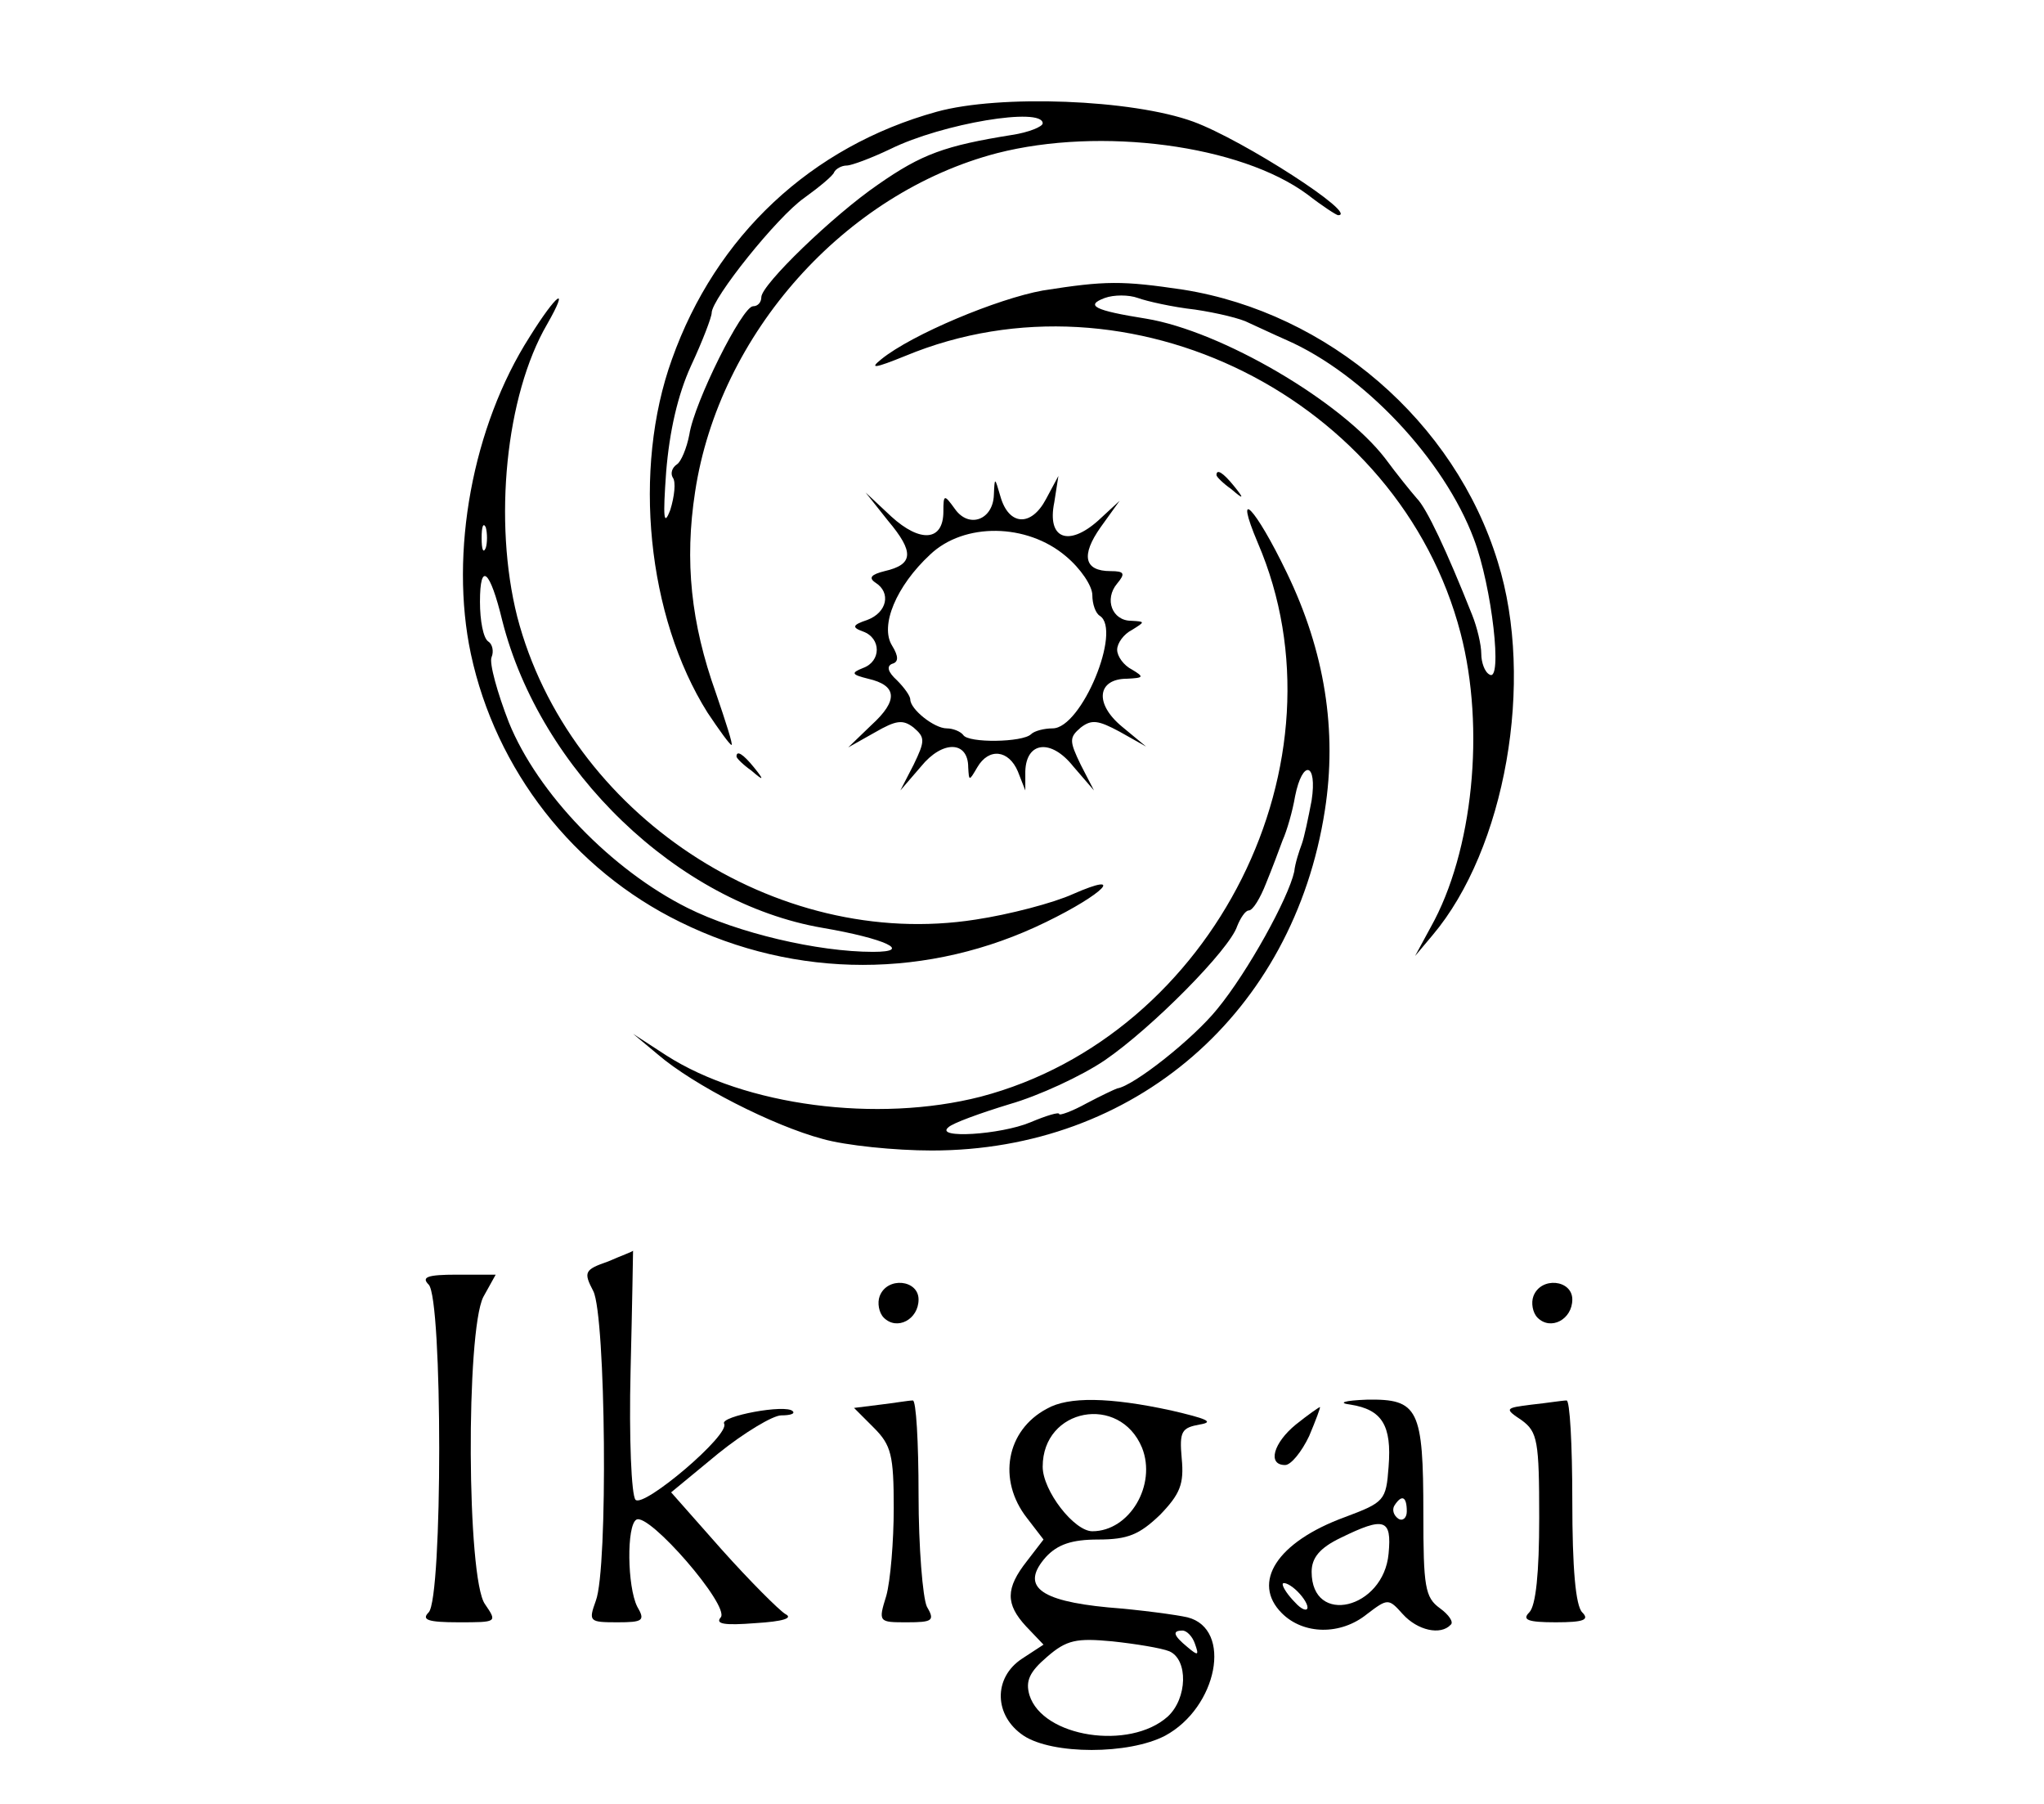  <svg version="1.0" xmlns="http://www.w3.org/2000/svg"  width="247pt" height="218pt" viewBox="0 0 247 218"  preserveAspectRatio="xMidYMid meet">  <g transform="translate(0,218) scale(0.1,-0.1)" fill="#000000" stroke="none"> <path d="M1132 2045 c-152 -42 -267 -150 -320 -299 -48 -133 -30 -311 43 -427 14 -21 27 -39 29 -39 2 0 -7 28 -19 63 -30 84 -38 159 -25 243 29 191 181 361 365 409 125 32 294 10 375 -50 18 -14 35 -25 37 -25 26 0 -115 91 -175 113 -74 27 -234 33 -310 12z m128 -14 c0 -4 -17 -11 -37 -14 -81 -13 -109 -23 -162 -60 -54 -37 -141 -121 -141 -136 0 -6 -4 -11 -10 -11 -13 0 -71 -116 -77 -155 -3 -16 -10 -33 -15 -36 -6 -4 -8 -11 -5 -16 4 -5 2 -23 -3 -39 -8 -21 -9 -10 -5 46 4 49 14 93 30 128 14 30 25 59 25 64 0 17 79 116 112 139 18 13 35 27 36 31 2 4 9 8 15 8 6 0 30 9 53 20 63 31 184 51 184 31z"></path> <path d="M1260 1829 c-55 -10 -158 -53 -195 -83 -15 -12 -8 -11 29 4 270 112 597 -51 671 -335 30 -115 15 -264 -36 -355 l-19 -35 21 25 c88 104 124 307 79 451 -52 170 -205 301 -380 329 -74 11 -94 11 -170 -1z m184 -23 c27 -4 56 -11 65 -16 9 -4 30 -14 46 -21 93 -41 190 -144 226 -240 22 -58 35 -174 19 -164 -6 3 -10 15 -10 25 0 11 -5 32 -11 47 -31 78 -55 129 -67 141 -7 8 -24 29 -38 48 -53 69 -198 154 -289 169 -63 10 -74 16 -50 25 11 4 29 4 40 0 11 -4 42 -11 69 -14z"></path> <path d="M640 1773 c-69 -108 -97 -261 -71 -383 30 -140 124 -261 253 -324 140 -69 301 -69 442 0 70 34 97 62 33 34 -24 -11 -78 -25 -118 -31 -242 -38 -492 128 -554 366 -29 115 -14 267 36 353 28 49 12 38 -21 -15z m-53 -255 c-3 -7 -5 -2 -5 12 0 14 2 19 5 13 2 -7 2 -19 0 -25z m20 -88 c46 -181 212 -341 387 -371 76 -13 110 -29 61 -29 -67 0 -164 23 -224 53 -92 46 -181 138 -216 224 -14 36 -24 72 -21 79 3 7 1 16 -4 19 -6 4 -10 25 -10 48 0 49 12 39 27 -23z"></path> <path d="M1470 1606 c0 -2 8 -10 18 -17 15 -13 16 -12 3 4 -13 16 -21 21 -21 13z"></path> <path d="M1201 1582 c-1 -30 -30 -41 -47 -17 -13 18 -14 18 -14 -3 0 -36 -28 -38 -63 -6 l-31 29 27 -34 c32 -38 31 -53 -4 -61 -16 -4 -20 -8 -11 -14 19 -12 14 -36 -10 -45 -18 -6 -19 -9 -5 -14 22 -8 22 -36 0 -44 -15 -6 -14 -8 6 -13 35 -8 37 -26 4 -56 l-28 -27 32 18 c26 15 34 16 47 6 14 -12 14 -16 0 -45 l-16 -31 25 29 c26 32 57 31 57 -1 1 -17 1 -17 11 0 14 24 38 21 49 -5 l9 -23 0 23 c1 36 31 40 58 6 l25 -29 -16 31 c-14 29 -14 33 0 45 13 10 21 9 47 -5 l32 -18 -29 24 c-34 28 -30 58 6 58 20 1 21 2 6 11 -10 5 -18 16 -18 24 0 8 8 19 18 24 16 10 16 10 -1 11 -23 0 -33 26 -17 45 10 12 9 15 -8 15 -32 0 -36 19 -12 53 l23 32 -26 -24 c-36 -32 -62 -22 -53 22 l5 32 -15 -28 c-18 -34 -45 -32 -55 3 -7 24 -7 24 -8 2z m87 -74 c18 -15 32 -36 32 -47 0 -11 4 -22 9 -25 27 -17 -22 -136 -57 -136 -10 0 -22 -3 -26 -7 -10 -10 -76 -11 -82 -1 -3 4 -12 8 -20 8 -15 0 -44 23 -44 35 0 4 -7 14 -16 23 -11 10 -13 17 -6 20 8 2 8 9 0 22 -15 24 5 72 46 110 41 39 117 38 164 -2z"></path> <path d="M1520 1524 c113 -263 -53 -595 -335 -669 -125 -32 -285 -11 -380 50 l-40 26 30 -25 c43 -37 139 -86 199 -102 28 -8 88 -14 132 -14 245 0 437 166 475 411 15 96 0 192 -46 287 -38 79 -65 107 -35 36z m65 -311 c-4 -21 -9 -45 -12 -53 -3 -8 -8 -23 -9 -33 -7 -32 -56 -121 -93 -166 -29 -36 -101 -93 -121 -96 -3 -1 -20 -9 -37 -18 -18 -10 -33 -15 -33 -13 0 3 -16 -2 -35 -10 -36 -15 -116 -20 -99 -6 5 5 38 17 74 28 35 10 87 34 115 53 57 39 151 134 160 162 4 10 10 19 14 19 5 0 14 15 21 33 7 17 16 41 20 52 5 11 12 35 15 53 9 45 27 41 20 -5z"></path> <path d="M890 1266 c0 -2 8 -10 18 -17 15 -13 16 -12 3 4 -13 16 -21 21 -21 13z"></path> <path d="M735 656 c-29 -10 -30 -13 -18 -36 15 -30 18 -335 3 -374 -9 -25 -8 -26 26 -26 31 0 34 2 24 19 -12 24 -13 98 -1 105 15 9 113 -104 102 -118 -7 -8 4 -10 42 -7 33 2 46 6 36 11 -8 5 -43 40 -77 78 l-61 69 57 47 c31 25 66 46 76 46 11 0 17 2 14 5 -8 9 -88 -6 -83 -15 8 -13 -97 -102 -107 -92 -5 5 -8 75 -6 156 2 80 3 145 3 145 0 -1 -14 -6 -30 -13z"></path> <path d="M518 628 c17 -17 17 -379 0 -396 -9 -9 -1 -12 36 -12 47 0 47 0 32 22 -22 31 -23 329 -2 371 l15 27 -47 0 c-36 0 -43 -3 -34 -12z"></path> <path d="M1063 614 c-3 -8 -1 -20 5 -26 16 -16 42 -2 42 22 0 24 -38 28 -47 4z"></path> <path d="M1853 614 c-3 -8 -1 -20 5 -26 16 -16 42 -2 42 22 0 24 -38 28 -47 4z"></path> <path d="M1064 483 l-32 -4 24 -24 c21 -21 24 -33 24 -97 0 -40 -4 -88 -9 -106 -10 -32 -9 -32 25 -32 31 0 34 2 24 19 -5 11 -10 72 -10 135 0 64 -3 115 -7 114 -5 0 -22 -3 -39 -5z"></path> <path d="M1265 478 c-49 -26 -60 -86 -24 -132 l20 -26 -20 -26 c-26 -33 -26 -52 -1 -79 l21 -22 -26 -17 c-35 -23 -34 -69 2 -93 35 -23 127 -23 171 0 63 34 82 129 27 143 -13 3 -57 9 -96 12 -84 8 -106 26 -75 61 14 15 31 21 63 21 36 0 50 6 75 30 24 25 29 37 26 68 -3 33 0 37 22 41 18 3 8 7 -35 17 -74 16 -124 17 -150 2z m115 -47 c18 -45 -15 -101 -60 -101 -22 0 -60 49 -60 78 0 71 93 88 120 23z m64 -237 c5 -14 4 -15 -9 -4 -17 14 -19 20 -6 20 5 0 12 -7 15 -16z m-31 -9 c23 -10 22 -57 -2 -79 -46 -41 -151 -25 -167 26 -5 17 0 28 21 46 24 21 36 23 79 19 28 -3 59 -8 69 -12z"></path> <path d="M1632 483 c38 -6 50 -25 46 -75 -3 -41 -5 -43 -53 -61 -82 -30 -113 -79 -76 -116 26 -26 71 -27 103 -1 25 19 26 19 43 0 18 -20 46 -26 58 -13 4 3 -2 12 -13 20 -18 13 -20 26 -20 114 0 127 -6 139 -68 138 -28 -1 -36 -4 -20 -6z m68 -129 c0 -8 -5 -12 -10 -9 -6 4 -8 11 -5 16 9 14 15 11 15 -7z m-22 -51 c-6 -67 -93 -88 -93 -22 0 17 10 29 35 41 53 26 62 23 58 -19z m-98 -65 c0 -5 -7 -3 -15 6 -8 8 -15 18 -15 22 0 3 7 1 15 -6 8 -7 15 -17 15 -22z"></path> <path d="M1851 483 c-33 -4 -33 -5 -12 -19 19 -14 21 -25 21 -118 0 -66 -4 -106 -12 -114 -9 -9 -2 -12 32 -12 34 0 41 3 32 12 -8 8 -12 53 -12 135 0 68 -3 122 -7 121 -5 0 -23 -3 -42 -5z"></path> <path d="M1566 459 c-27 -22 -35 -49 -13 -49 7 0 20 16 29 35 8 19 14 35 13 35 -1 0 -14 -9 -29 -21z"></path> </g> </svg> 